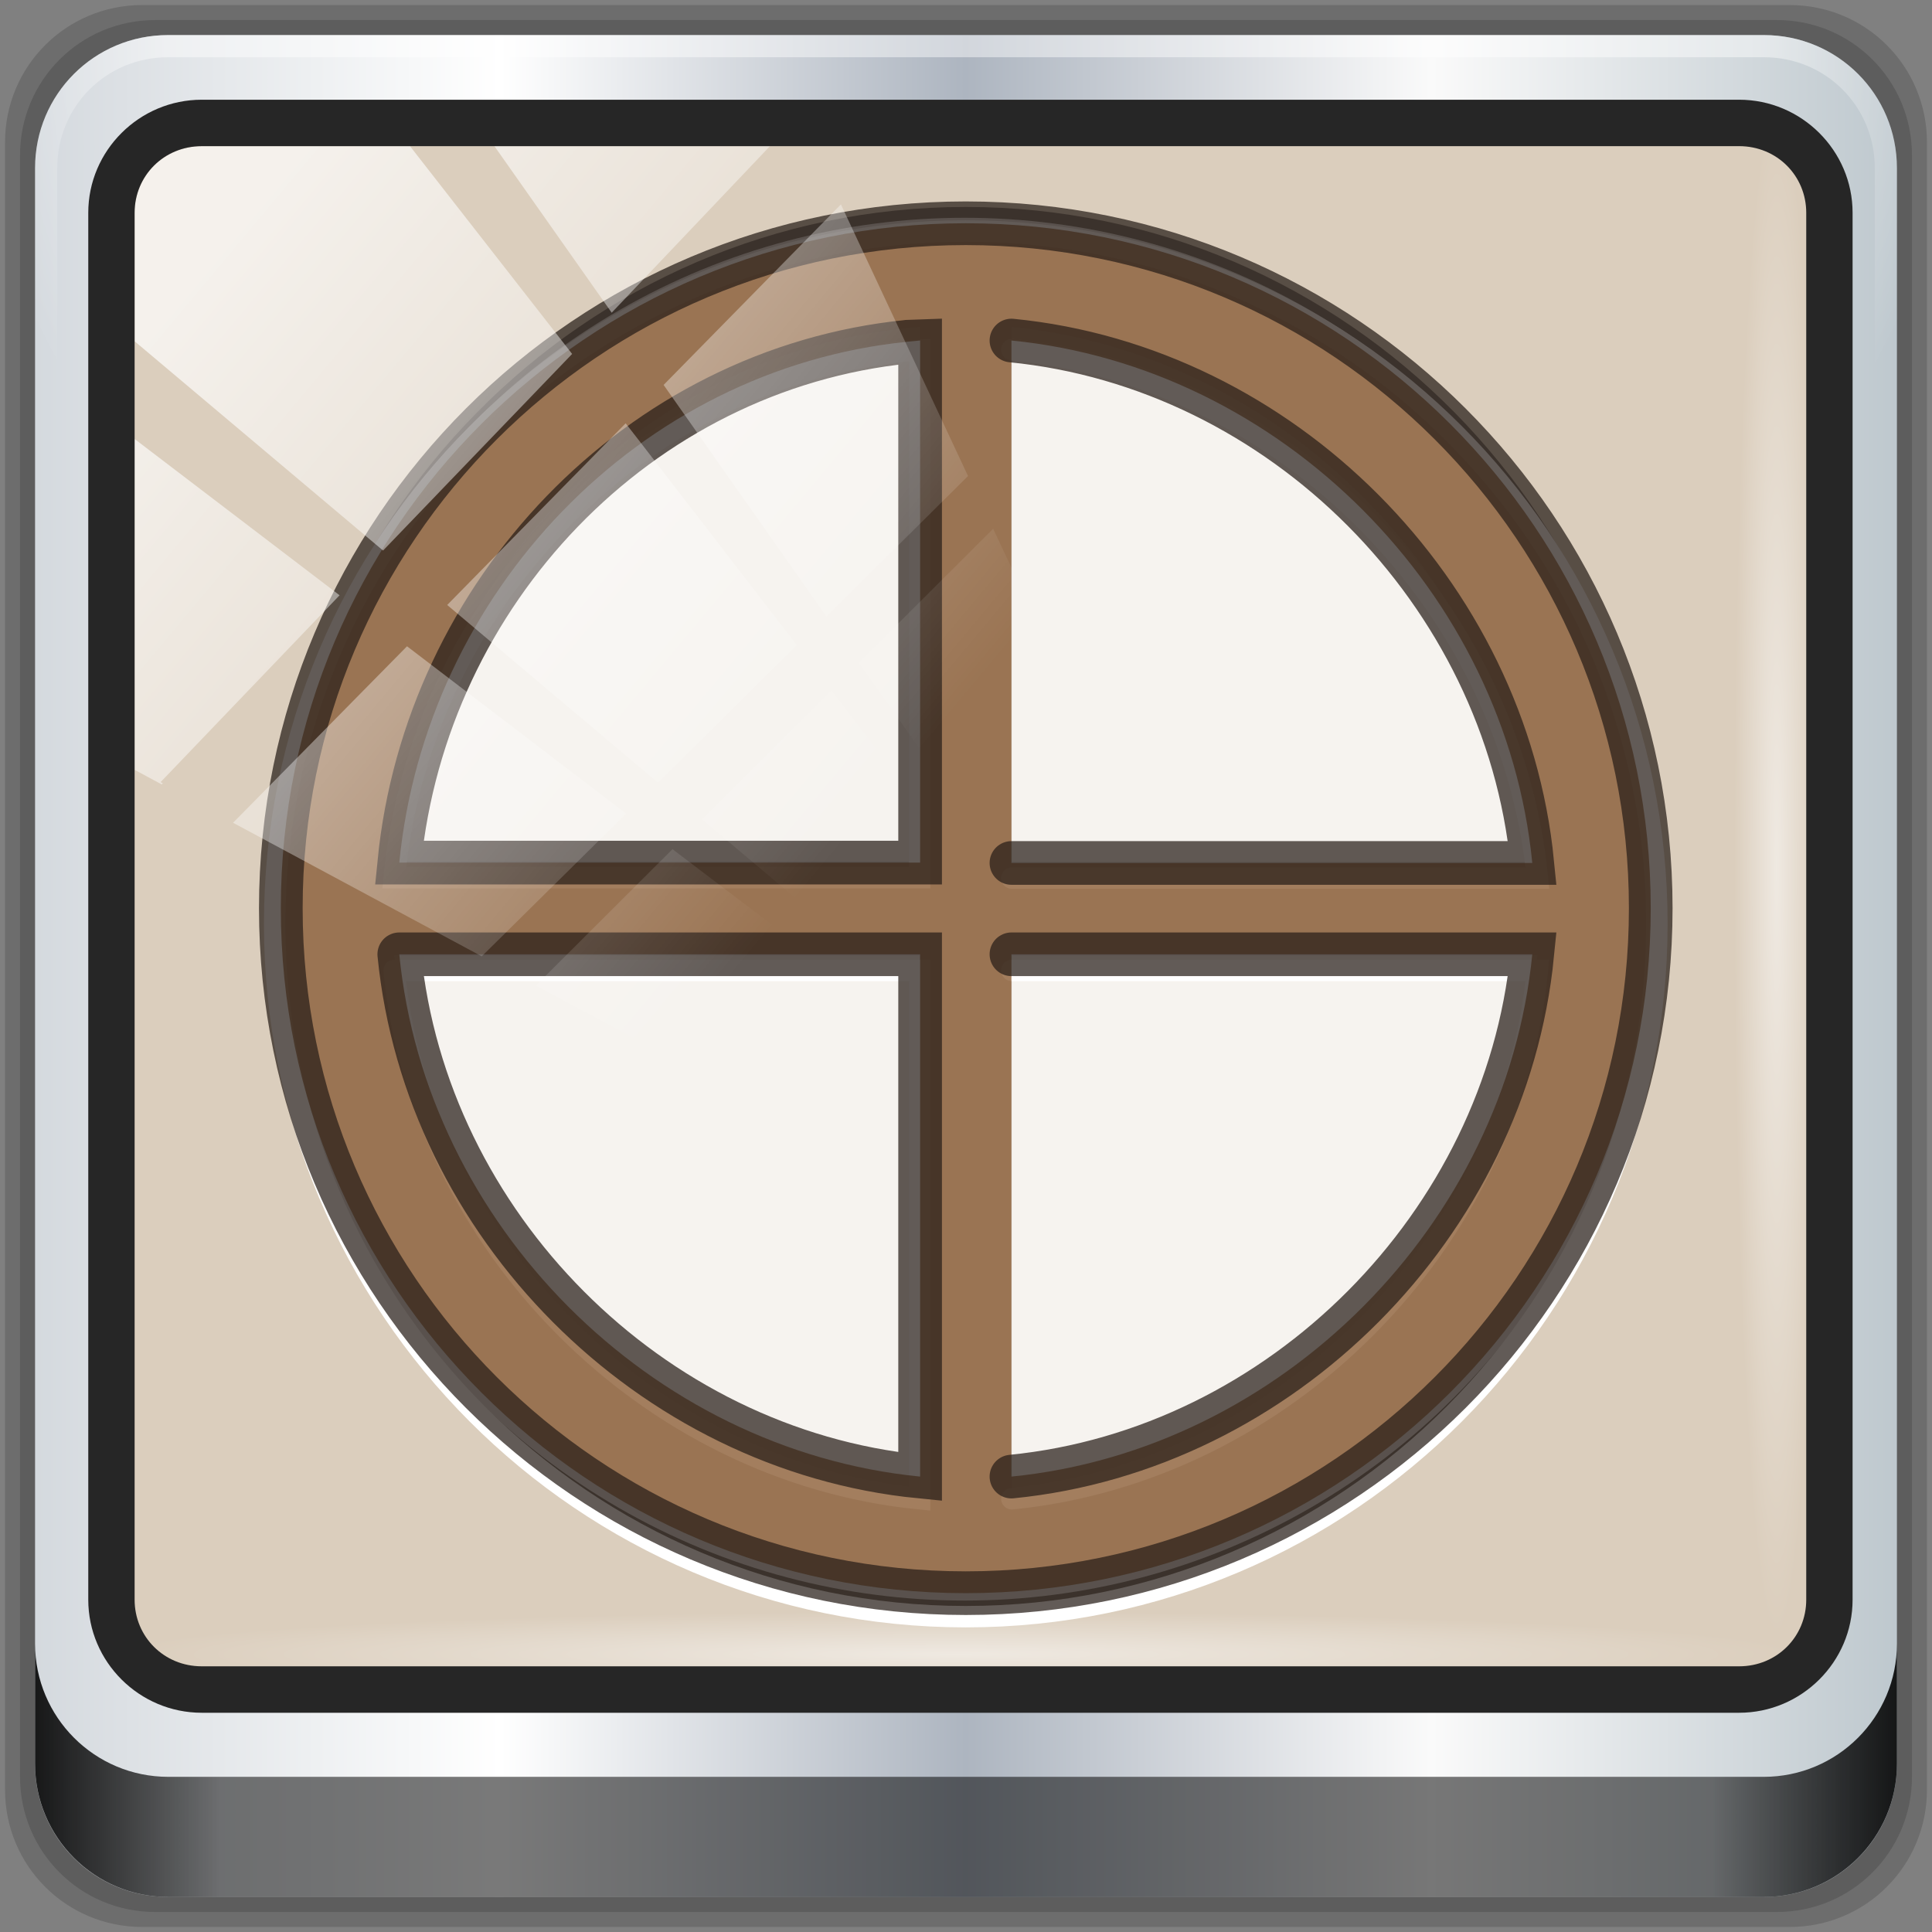 <?xml version="1.0" encoding="UTF-8" standalone="no"?>
<svg
   xmlns:dc="http://purl.org/dc/elements/1.1/"
   xmlns:cc="http://creativecommons.org/ns#"
   xmlns:rdf="http://www.w3.org/1999/02/22-rdf-syntax-ns#"
   xmlns:svg="http://www.w3.org/2000/svg"
   xmlns="http://www.w3.org/2000/svg"
   xmlns:xlink="http://www.w3.org/1999/xlink"
   xmlns:sodipodi="http://sodipodi.sourceforge.net/DTD/sodipodi-0.dtd"
   xmlns:inkscape="http://www.inkscape.org/namespaces/inkscape"
   viewBox="0 0 96 96"
   id="svg2"
   version="1.1"
   inkscape:version="0.92.2 2405546, 2018-03-11"
   sodipodi:docname="0ad.svg"
   width="96"
   height="96">
  <rect x="0" y="0" width="96" height="96" fill="#808080" stroke="none"/>
  <sodipodi:namedview
     pagecolor="#ffffff"
     bordercolor="#666666"
     borderopacity="1"
     objecttolerance="10"
     gridtolerance="10"
     guidetolerance="10"
     inkscape:pageopacity="0"
     inkscape:pageshadow="2"
     inkscape:window-width="1920"
     inkscape:window-height="1026"
     id="namedview49"
     showgrid="false"
     inkscape:zoom="2.9499611"
     inkscape:cx="31.780863"
     inkscape:cy="48.056791"
     inkscape:window-x="0"
     inkscape:window-y="28"
     inkscape:window-maximized="1"
     inkscape:current-layer="g940"
     inkscape:snap-global="false" />
  <defs
     id="defs4">
    <linearGradient
       inkscape:collect="always"
       id="linearGradient922">
      <stop
         style="stop-color:#ffffff;stop-opacity:1;"
         offset="0"
         id="stop918" />
      <stop
         style="stop-color:#ffffff;stop-opacity:0;"
         offset="1"
         id="stop920" />
    </linearGradient>
    <linearGradient
       id="linearGradient3764"
       x1="1"
       x2="47"
       gradientUnits="userSpaceOnUse"
       gradientTransform="matrix(0,-1,1,0,-1.5e-6,48)">
      <stop
         style="stop-color:#b5945b;stop-opacity:1"
         id="stop7" />
      <stop
         offset="1"
         style="stop-color:#bb9e69;stop-opacity:1"
         id="stop9" />
    </linearGradient>
    <linearGradient
       inkscape:collect="always"
       xlink:href="#linearGradient6139-0"
       id="linearGradient4071"
       gradientUnits="userSpaceOnUse"
       gradientTransform="matrix(1.101,0,0,1.101,2.928,-18.18)"
       x1="6"
       y1="47"
       x2="90"
       y2="47" />
    <linearGradient
       id="linearGradient6139-0">
      <stop
         id="stop6141-2"
         offset="0"
         style="stop-color:#d4d9de;stop-opacity:1" />
      <stop
         style="stop-color:#ffffff;stop-opacity:1;"
         offset="0.25"
         id="stop6151-0" />
      <stop
         style="stop-color:#adb5c0;stop-opacity:1"
         offset="0.5"
         id="stop6147-1" />
      <stop
         id="stop6149-4"
         offset="0.75"
         style="stop-color:#fafafa;stop-opacity:1" />
      <stop
         id="stop6143-4"
         offset="1"
         style="stop-color:#bec8ce;stop-opacity:1" />
    </linearGradient>
    <linearGradient
       id="linearGradient556">
      <stop
         id="stop557"
         style="stop-color:#ffffff;stop-opacity:1"
         offset="0" />
      <stop
         id="stop558"
         style="stop-color:#d2d2d2;stop-opacity:1;"
         offset="1" />
    </linearGradient>
    <radialGradient
       r="42"
       fy="-27"
       fx="48"
       cy="-27"
       cx="48"
       gradientTransform="matrix(-1.181,0,0,-0.964,112.476,-38.694)"
       gradientUnits="userSpaceOnUse"
       id="radialGradient7430-4"
       xlink:href="#linearGradient4091-0-3-0-7"
       inkscape:collect="always" />
    <linearGradient
       id="linearGradient4091-0-3-0-7">
      <stop
         style="stop-color:#ffffff;stop-opacity:1;"
         offset="0"
         id="stop4093-3-6-4-2" />
      <stop
         id="stop4099-6-1-8-3"
         offset="0.8"
         style="stop-color:#ffffff;stop-opacity:1;" />
      <stop
         style="stop-color:#ffffff;stop-opacity:0;"
         offset="1"
         id="stop4095-1-0-7-9" />
    </linearGradient>
    <linearGradient
       gradientTransform="matrix(0.995,0,0,0.995,8.044,-14.166)"
       inkscape:collect="always"
       xlink:href="#linearGradient3832-0-6-1-1"
       id="linearGradient4129"
       x1="1.5"
       y1="88.172"
       x2="94.5"
       y2="88.172"
       gradientUnits="userSpaceOnUse" />
    <linearGradient
       id="linearGradient3832-0-6-1-1">
      <stop
         style="stop-color:#000000;stop-opacity:1;"
         offset="0"
         id="stop3834-6-3-7-1" />
      <stop
         id="stop3872-2-4"
         offset="0.1"
         style="stop-color:#000000;stop-opacity:0.588;" />
      <stop
         style="stop-color:#000000;stop-opacity:0.588;"
         offset="0.9"
         id="stop3844-6-2-7-6" />
      <stop
         style="stop-color:#000000;stop-opacity:1;"
         offset="1"
         id="stop3836-5-0-2-9" />
    </linearGradient>
    <radialGradient
       r="43.199"
       fy="44.893"
       fx="13.948"
       cy="44.893"
       cx="13.948"
       gradientTransform="matrix(0.97,0,0,0.049,41.766,65.584)"
       gradientUnits="userSpaceOnUse"
       id="radialGradient7462-1"
       xlink:href="#linearGradient3737"
       inkscape:collect="always" />
    <linearGradient
       id="linearGradient3737">
      <stop
         offset="0"
         style="stop-color:#ffffff;stop-opacity:1"
         id="stop3739" />
      <stop
         offset="1"
         style="stop-color:#ffffff;stop-opacity:0"
         id="stop3741" />
    </linearGradient>
    <radialGradient
       r="43.199"
       fy="44.893"
       fx="13.948"
       cy="44.893"
       cx="13.948"
       gradientTransform="matrix(0.884,0,0,0.049,16.409,-98.28)"
       gradientUnits="userSpaceOnUse"
       id="radialGradient7464-8"
       xlink:href="#linearGradient3737"
       inkscape:collect="always" />
    <linearGradient
       inkscape:collect="always"
       xlink:href="#ButtonShadow"
       id="linearGradient4740"
       gradientUnits="userSpaceOnUse"
       gradientTransform="scale(1.006,0.994)"
       x1="45.448"
       y1="92.54"
       x2="45.448"
       y2="7.017" />
    <linearGradient
       gradientTransform="scale(1.006,0.994)"
       gradientUnits="userSpaceOnUse"
       id="ButtonShadow"
       y2="7.017"
       x2="45.448"
       y1="92.54"
       x1="45.448">
      <stop
         offset="0"
         style="stop-color:#000000;stop-opacity:1"
         id="stop3750" />
      <stop
         offset="1"
         style="stop-color:#000000;stop-opacity:0.588"
         id="stop3752" />
    </linearGradient>
    <filter
       id="filter3174-3-13"
       style="color-interpolation-filters:sRGB">
      <feGaussianBlur
         id="feGaussianBlur3176-6-1"
         stdDeviation="1.71" />
    </filter>
    <filter
       id="filter3174-53"
       style="color-interpolation-filters:sRGB">
      <feGaussianBlur
         id="feGaussianBlur3176-1"
         stdDeviation="1.71" />
    </filter>
    <filter
       id="filter3174"
       style="color-interpolation-filters:sRGB">
      <feGaussianBlur
         stdDeviation="1.71"
         id="feGaussianBlur3176" />
    </filter>
    <linearGradient
       inkscape:collect="always"
       xlink:href="#ButtonShadow"
       id="linearGradient3901"
       gradientUnits="userSpaceOnUse"
       gradientTransform="scale(1.006,0.994)"
       x1="45.448"
       y1="92.54"
       x2="45.448"
       y2="7.017" />
    <linearGradient
       inkscape:collect="always"
       xlink:href="#ButtonShadow"
       id="linearGradient3903"
       gradientUnits="userSpaceOnUse"
       gradientTransform="scale(1.006,0.994)"
       x1="45.448"
       y1="92.54"
       x2="45.448"
       y2="7.017" />
    <linearGradient
       inkscape:collect="always"
       xlink:href="#linearGradient922"
       id="linearGradient924"
       x1="9.948"
       y1="13.287"
       x2="42.776"
       y2="40.733"
       gradientUnits="userSpaceOnUse"
       gradientTransform="matrix(0.996,0,0,0.996,8.044,-14.266)" />
    <linearGradient
       inkscape:collect="always"
       xlink:href="#linearGradient922"
       id="linearGradient942"
       gradientUnits="userSpaceOnUse"
       gradientTransform="matrix(0.995,0,0,0.995,8.044,-14.166)"
       x1="9.948"
       y1="13.287"
       x2="42.776"
       y2="40.733" />
  </defs>
  <g
     id="g4704">
    <g
       id="g6902">
      <g
         transform="translate(-1e-6,32)"
         inkscape:label="Layer 1"
         id="layer1-2">
        <g
           transform="translate(-8.044,-17.334)"
           id="g7390-7">
          <g
             transform="translate(251.288,-104.897)"
             id="g4615-6">
            <g
               id="layer2-8-6"
               style="display:none">
              <rect
                 width="86"
                 height="85"
                 rx="6"
                 ry="6"
                 x="5"
                 y="7"
                 id="rect3745-9-2"
                 style="opacity:0.9;fill:url(#linearGradient3901);fill-opacity:1;fill-rule:nonzero;stroke:none;filter:url(#filter3174-3-13)" />
            </g>
          </g>
          <g
             id="g940"
             transform="translate(0.2,-0.2)">
            <g
               id="g927"
               transform="translate(0.05,-0.05)">
              <path
                 style="display:inline;opacity:0.15;fill:#000000;fill-opacity:1;fill-rule:nonzero;stroke:none;stroke-width:0.995"
                 d="M 96.723,-14.166 H 14.865 c -3.779,0 -6.821,3.042 -6.821,6.821 V 74.513 c 0,3.779 3.042,6.821 6.821,6.821 h 81.857 c 3.779,0 6.821,-3.042 6.821,-6.821 V -7.344 c 0,-3.779 -3.042,-6.821 -6.821,-6.821 z"
                 id="path3288-3"
                 inkscape:connector-curvature="0"
                 clip-path="none"
                 mask="none" />
              <path
                 inkscape:connector-curvature="0"
                 id="path4085-3"
                 d="M 96.083,-13.419 H 15.505 c -3.72,0 -6.715,2.995 -6.715,6.715 V 73.874 c 0,3.72 2.995,6.715 6.715,6.715 h 80.578 c 3.72,0 6.715,-2.995 6.715,-6.715 V -6.705 c 0,-3.72 -2.995,-6.715 -6.715,-6.715 z"
                 style="display:inline;opacity:0.15;fill:#000000;fill-opacity:1;fill-rule:nonzero;stroke:none;stroke-width:0.995"
                 clip-path="none"
                 mask="none" />
              <path
                 style="display:inline;fill:url(#linearGradient4071);fill-opacity:1;fill-rule:nonzero;stroke:none;stroke-width:0.995"
                 d="M 95.444,-12.673 H 16.144 c -3.661,0 -6.608,2.947 -6.608,6.608 V 73.234 c 0,3.661 2.947,6.608 6.608,6.608 h 79.299 c 3.661,0 6.608,-2.947 6.608,-6.608 V -6.065 c 0,-3.661 -2.947,-6.608 -6.608,-6.608 z"
                 id="rect4251-1-75"
                 inkscape:connector-curvature="0"
                 clip-path="none"
                 mask="none" />
              <rect
                 ry="4.228"
                 y="-7.985"
                 x="13.807"
                 height="77.117"
                 width="84.404"
                 id="rect4301-6"
                 style="opacity:1;fill:#dbcebd;fill-opacity:1;stroke:#ffffff;stroke-width:0.398;stroke-linecap:round;stroke-linejoin:round;stroke-miterlimit:4;stroke-dasharray:none;stroke-dashoffset:0;stroke-opacity:1"
                 clip-path="none"
                 mask="none" />
              <path
                 style="display:inline;opacity:0.45;fill:url(#radialGradient7430-4);fill-opacity:1;fill-rule:nonzero;stroke:none;stroke-width:1.101"
                 d="m 16.144,-12.673 c -3.661,0 -6.608,2.947 -6.608,6.608 V 10.456 H 10.638 V -6.065 c 0,-3.07 2.437,-5.507 5.507,-5.507 H 95.444 c 3.07,0 5.507,2.437 5.507,5.507 V 10.456 h 1.101 V -6.065 c 0,-3.661 -2.947,-6.608 -6.608,-6.608 z"
                 id="path4236-5-3"
                 inkscape:connector-curvature="0"
                 clip-path="none"
                 mask="none" />
              <path
                 inkscape:connector-curvature="0"
                 style="display:inline;opacity:0.891;fill:url(#linearGradient4129);fill-opacity:1;fill-rule:nonzero;stroke:none;stroke-width:0.995"
                 d="m 9.536,67.252 v 5.969 c 0,3.661 2.961,6.622 6.622,6.622 h 79.272 c 3.661,0 6.622,-2.961 6.622,-6.622 v -5.969 c 0,3.661 -2.961,6.622 -6.622,6.622 H 16.158 c -3.661,0 -6.622,-2.961 -6.622,-6.622 z"
                 id="path4118-34"
                 clip-path="none"
                 mask="none" />
              <rect
                 style="opacity:0.55;fill:url(#radialGradient7462-1);fill-opacity:1;stroke:none;stroke-width:0.995"
                 id="rect4131-2"
                 width="83.811"
                 height="4.228"
                 x="13.391"
                 y="65.666"
                 rx="0"
                 ry="4.228"
                 clip-path="none"
                 mask="none" />
              <rect
                 ry="4.228"
                 rx="0"
                 y="-98.197"
                 x="-9.44"
                 height="4.228"
                 width="76.35"
                 id="rect4141-66"
                 style="opacity:0.55;fill:url(#radialGradient7464-8);fill-opacity:1;stroke:none;stroke-width:0.995"
                 transform="rotate(90)"
                 clip-path="none"
                 mask="none" />
              <g
                 id="g35"
                 transform="matrix(2.269,0,0,2.269,1.327,-24.862)">
                <path
                   inkscape:connector-curvature="0"
                   id="path3940"
                   style="fill:#000000;fill-opacity:0.496;fill-rule:nonzero;stroke:none"
                   d="m 24,9.136 c -8.359,0 -15.134,6.875 -15.134,15.357 0,8.482 6.775,15.357 15.134,15.357 8.359,0 15.134,-6.875 15.134,-15.357 C 39.134,16.011 32.359,9.136 24,9.136 m -1.292,2.656 c 0.012,0 0.272,-0.028 0.284,-0.028 V 23.47 H 11.483 c 0.587,-6.042 5.277,-11.066 11.224,-11.677 m 2.301,-0.028 c 5.967,0.596 10.92,5.654 11.508,11.713 H 25.009 M 11.483,25.526 H 22.991 V 37.235 C 17.024,36.64 12.071,31.581 11.483,25.526 m 13.526,0 H 36.517 C 35.929,31.572 30.976,36.635 25.009,37.235 m 0,-11.71"
                   clip-path="none"
                   mask="none" />
                <path
                   mask="none"
                   clip-path="none"
                   d="m 24,9.662 c -8.36,0 -15.135,6.793 -15.135,15.173 0,8.381 6.775,15.173 15.135,15.173 8.36,0 15.135,-6.793 15.135,-15.173 0,-8.381 -6.775,-15.173 -15.135,-15.173 m -1.293,2.624 c 0.012,0 0.272,-0.027 0.284,-0.027 V 23.825 H 11.482 C 12.069,17.855 16.759,12.891 22.707,12.287 m 2.302,-0.027 c 5.967,0.589 10.922,5.587 11.509,11.573 H 25.009 M 11.482,25.856 H 22.991 V 37.426 C 17.024,36.838 12.069,31.839 11.482,25.856 m 13.527,0 H 36.518 c -0.587,5.974 -5.541,10.977 -11.509,11.57 m 0,-11.57"
                   style="fill:none;fill-opacity:0.496;fill-rule:nonzero;stroke:#ffffff;stroke-width:0.469;stroke-linecap:round;stroke-miterlimit:4;stroke-dasharray:none;stroke-opacity:1;paint-order:stroke fill markers"
                   id="path900"
                   inkscape:connector-curvature="0" />
                <circle
                   r="15.141"
                   cy="24.514"
                   cx="23.974"
                   id="path888"
                   style="opacity:0.91;vector-effect:none;fill:#ffffff;fill-opacity:0.833;stroke:none;stroke-width:0.471;stroke-linecap:butt;stroke-linejoin:miter;stroke-miterlimit:4;stroke-dasharray:none;stroke-dashoffset:0;stroke-opacity:1;paint-order:stroke fill markers" />
                <path
                   d="m 24,9.493 c -8.285,0 -15,6.715 -15,15 0,8.285 6.715,15 15,15 8.285,0 15,-6.715 15,-15 0,-8.285 -6.715,-15 -15,-15 m -1.281,2.594 c 0.012,0 0.27,-0.027 0.281,-0.027 v 11.434 H 11.594 c 0.582,-5.902 5.23,-10.809 11.125,-11.406 m 2.281,-0.027 c 5.914,0.582 10.824,5.523 11.406,11.441 H 25 m -13.406,2 H 23 v 11.438 c -5.914,-0.582 -10.824,-5.523 -11.406,-11.438 m 13.406,0 h 11.406 c -0.582,5.906 -5.492,10.852 -11.406,11.438 m 0,-11.438"
                   style="fill:#804d20;fill-opacity:0.721;fill-rule:nonzero;stroke:#281f19;stroke-width:0.956;stroke-linecap:round;stroke-miterlimit:4;stroke-dasharray:none;stroke-opacity:0.728;paint-order:stroke fill markers"
                   id="path43"
                   inkscape:connector-curvature="0"
                   clip-path="none"
                   mask="none" />
              </g>
              <path
                 style="opacity:0.711;fill:url(#linearGradient942);fill-opacity:1;stroke:none;stroke-width:0.914"
                 mask="none"
                 d="m 17.817,-7.153 c -1.878,0 -3.334,1.472 -3.334,3.309 v 6.385 L 26.828,12.941 36.223,3.171 28.167,-7.153 Z m 14.545,0 5.827,8.275 7.863,-8.275 z m 17.217,2.893 -8.811,8.971 8.09,11.506 7.037,-6.979 z M 38.882,6.618 30.015,15.645 40.489,24.474 47.389,17.639 39.547,7.473 Z M 14.483,7.397 V 23.837 l 1.345,0.723 0.056,-0.056 -0.111,-0.056 8.895,-9.285 z m 42.659,4.461 -6.678,6.664 5.598,7.888 5.265,-5.668 z m -29.123,5.839 -8.644,8.77 12.357,6.637 7.177,-7.092 z m 21.087,2.192 -6.427,6.408 7.564,6.381 4.85,-5.24 -0.056,-0.085 -0.082,0.113 z m -7.896,7.89 -6.789,6.777 9.365,5.04 c 1.264,-1.22 5.134,-5.653 5.293,-5.837 z"
                 id="path4158-0-4"
                 inkscape:connector-curvature="0"
                 sodipodi:nodetypes="ssccccscccccccccccccccccccccccccccccccccccccccccccc" />
              <path
                 inkscape:connector-curvature="0"
                 id="path4989-2"
                 d="m 17.818,-9.461 c -3.1,0 -5.638,2.526 -5.638,5.617 V 65.073 c 0,3.09 2.538,5.617 5.638,5.617 h 76.392 c 3.1,0 5.638,-2.526 5.638,-5.617 V -3.844 c 0,-3.09 -2.538,-5.617 -5.638,-5.617 z m 0,2.307 h 76.392 c 1.878,0 3.335,1.472 3.335,3.309 V 65.073 c 0,1.837 -1.456,3.309 -3.335,3.309 H 17.818 c -1.878,0 -3.335,-1.472 -3.335,-3.309 V -3.844 c 0,-1.837 1.456,-3.309 3.335,-3.309 z"
                 style="color:#000000;font-style:normal;font-variant:normal;font-weight:normal;font-stretch:normal;font-size:medium;line-height:normal;font-family:Sans;-inkscape-font-specification:Sans;text-indent:0;text-align:start;text-decoration:none;text-decoration-line:none;letter-spacing:normal;word-spacing:normal;text-transform:none;writing-mode:lr-tb;direction:ltr;baseline-shift:baseline;text-anchor:start;display:inline;overflow:visible;visibility:visible;fill:#262626;fill-opacity:1;stroke:none;stroke-width:2.363;marker:none;enable-background:accumulate"
                 clip-path="none"
                 mask="none" />
            </g>
          </g>
          <g
             transform="matrix(2.281,0,0,2.281,1.291,-25.418)"
             id="g3932">
            <g
               id="g3934"
               transform="translate(0.877,0.877)">
              <!-- color: #bb9e69 -->
              <g
                 id="g3936" />
            </g>
          </g>
        </g>
      </g>
      <g
         id="layer2-0"
         style="display:none">
        <rect
           width="86"
           height="85"
           rx="6"
           ry="6"
           x="5"
           y="7"
           id="rect3745-1"
           style="opacity:0.9;fill:url(#linearGradient3903);fill-opacity:1;fill-rule:nonzero;stroke:none;filter:url(#filter3174-53)" />
      </g>
      <g
         id="layer5-1" />
    </g>
    <g
       style="display:none"
       id="layer2">
      <rect
         style="opacity:0.9;fill:url(#linearGradient4740);fill-opacity:1;fill-rule:nonzero;stroke:none;filter:url(#filter3174)"
         id="rect3745"
         y="7"
         x="5"
         ry="6"
         rx="6"
         height="85"
         width="86" />
    </g>
    <g
       transform="translate(-175.322,97.627)"
       id="layer1" />
  </g>
</svg>
